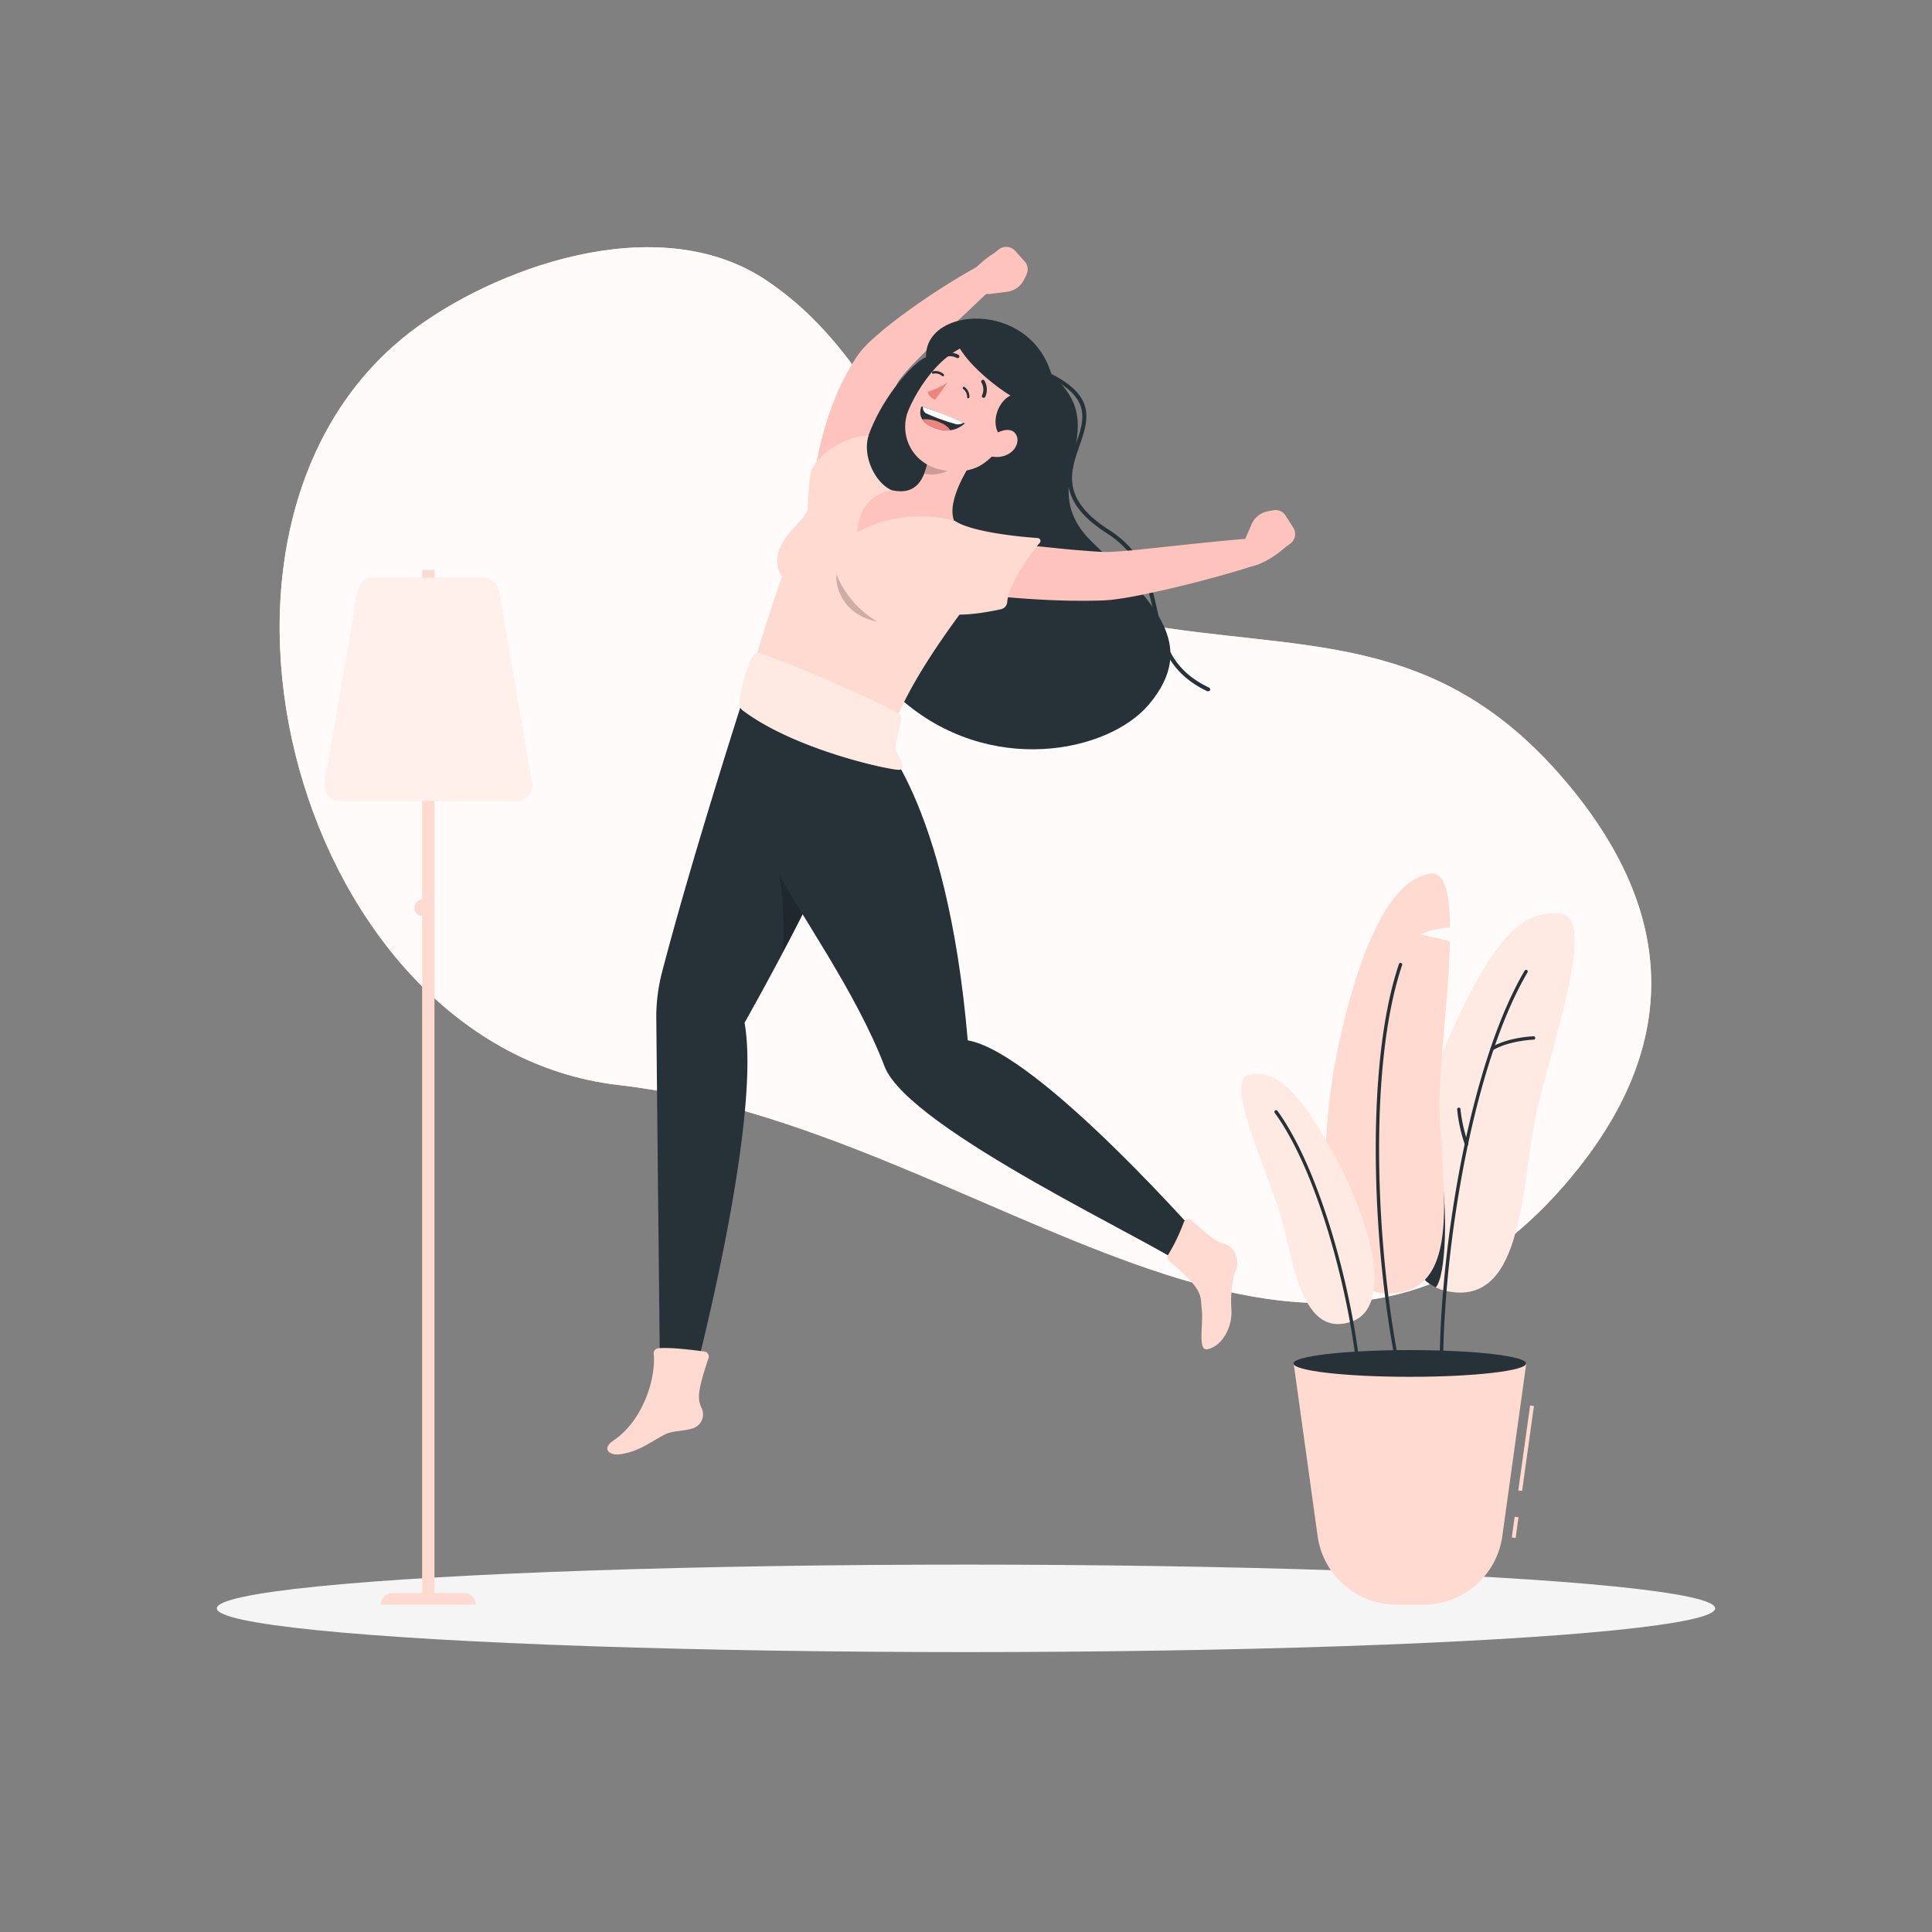 <svg xmlns="http://www.w3.org/2000/svg" viewBox="0 0 500 500"><rect x="0" y="0" width="500" height="500" fill="#808080" stroke="none"/><g id="freepik--background-simple--inject-201"><path d="M294.25,161.29C336.67,168.87,371.43,162.5,405,202c31.76,37.31,27.27,71.94,1.49,102.81-67.35,80.64-151.42-13.17-246.37-24C77.4,271.33,40.43,137,105.9,86.16,127,69.78,170,53.48,198.45,72.63,238.3,99.47,236,150.87,294.25,161.29Z" style="fill:#FFDAD0"></path><path d="M294.25,161.29C336.67,168.87,371.43,162.5,405,202c31.76,37.31,27.27,71.94,1.49,102.81-67.35,80.64-151.42-13.17-246.37-24C77.4,271.33,40.43,137,105.9,86.16,127,69.78,170,53.48,198.45,72.63,238.3,99.47,236,150.87,294.25,161.29Z" style="fill:#fff;opacity:0.9"></path></g><g id="freepik--Shadow--inject-201"><ellipse id="freepik--path--inject-201" cx="250" cy="416.24" rx="193.89" ry="11.32" style="fill:#f5f5f5"></ellipse></g><g id="freepik--Plant--inject-201"><rect x="389.39" y="394.77" width="5.42" height="1" transform="translate(-53.41 729.18) rotate(-82.08)" style="fill:#FFDAD0"></rect><rect x="383.84" y="374.28" width="22.2" height="1" transform="translate(-30.67 714.33) rotate(-82.08)" style="fill:#FFDAD0"></rect><path d="M395,352.86h-60.2l6.2,44.68a20.56,20.56,0,0,0,20.37,17.74h7.06a20.56,20.56,0,0,0,20.37-17.74Z" style="fill:#FFDAD0"></path><ellipse cx="364.85" cy="352.86" rx="30.1" ry="3.46" style="fill:#263238"></ellipse><path d="M374.39,334.12c-17.84-3.77-11-39.47.84-66.08,12-26.92,19.54-32.47,28.56-31.63,9.23.87-1.29,31.16-5.81,49.86S395.09,338.5,374.39,334.12Z" style="fill:#FFDAD0"></path><path d="M374.39,334.12c-17.84-3.77-11-39.47.84-66.08,12-26.92,19.54-32.47,28.56-31.63,9.23.87-1.29,31.16-5.81,49.86S395.09,338.5,374.39,334.12Z" style="fill:#fff;opacity:0.4"></path><path d="M373,353.84h0a.43.43,0,0,1-.43-.43c.19-31.77,8-78.39,22-102.19a.44.44,0,0,1,.6-.16.44.44,0,0,1,.15.59c-13.95,23.68-21.68,70.1-21.86,101.76A.44.44,0,0,1,373,353.84Z" style="fill:#263238"></path><path d="M372.73,302c-3.28,2.3-6.71,2.65-8.8,4.88-1.42,12.54.41,22.82,7.62,26.31C374.25,330.47,374.79,312.4,372.73,302Z" style="fill:#263238"></path><path d="M372.56,283.1c-.61,19.24,7.87,51.71-13.29,51.66-18.24,0-18.89-36.36-12.71-64.85,6.26-28.8,14.77-42.8,23.77-43.82,3.67-.41,4.86,5.48,4.93,13.94-5.94.49-7.5,1.89-7.5,1.89a68.94,68.94,0,0,1,7.47,1.76C375,256.19,372.89,272.57,372.56,283.1Z" style="fill:#FFDAD0"></path><path d="M349.49,342.12c11.78-3.71,4.88-27.33-4.87-44.5-9.85-17.37-15.28-20.63-21.31-19.47s2.9,20.92,7.16,33.24S335.81,346.42,349.49,342.12Z" style="fill:#FFDAD0"></path><path d="M349.49,342.12c11.78-3.71,4.88-27.33-4.87-44.5-9.85-17.37-15.28-20.63-21.31-19.47s2.9,20.92,7.16,33.24S335.81,346.42,349.49,342.12Z" style="fill:#fff;opacity:0.4"></path><path d="M351.66,355.47a.44.44,0,0,1-.43-.39C349.05,333.76,340.83,303,329.9,288a.43.43,0,0,1,.1-.61.42.42,0,0,1,.6.1c11,15.16,19.3,46.11,21.49,67.54a.41.41,0,0,1-.38.47Z" style="fill:#263238"></path><path d="M361.88,354.36a.43.43,0,0,1-.43-.35c-6.32-31.13-8.26-78.35.6-104.53a.44.44,0,0,1,.55-.27.43.43,0,0,1,.27.55c-8.81,26-6.87,73.05-.57,104.08a.43.43,0,0,1-.34.51Z" style="fill:#263238"></path><path d="M386.18,271.85a.47.47,0,0,1-.38-.21.45.45,0,0,1,.15-.6c4.4-2.62,10.74-2.84,11-2.85a.44.44,0,0,1,0,.87c-.06,0-6.38.22-10.58,2.73A.46.46,0,0,1,386.18,271.85Z" style="fill:#263238"></path><path d="M379.52,296.54a.44.44,0,0,1-.41-.3,39.79,39.79,0,0,1-2-9.13.43.43,0,0,1,.41-.45.42.42,0,0,1,.45.41,40.3,40.3,0,0,0,2,8.89.44.44,0,0,1-.27.55Z" style="fill:#263238"></path></g><g id="freepik--Lamp--inject-201"><rect x="109.25" y="147.52" width="3.19" height="266.26" style="fill:#FFDAD0"></rect><path d="M109.35,237.07h0a2.14,2.14,0,0,1-2.13-2.13h0a2.13,2.13,0,0,1,2.13-2.13h0a2.13,2.13,0,0,1,2.14,2.13h0A2.14,2.14,0,0,1,109.35,237.07Z" style="fill:#FFDAD0"></path><path d="M123.11,415.28H98.56a3,3,0,0,1,3-3H120.1a3,3,0,0,1,3,3Z" style="fill:#FFDAD0"></path><path d="M133.75,207.27H87.93a4,4,0,0,1-3.9-4.64l8.62-49.8a4,4,0,0,1,3.91-3.29h28.56a4,4,0,0,1,3.9,3.29l8.63,49.8A4,4,0,0,1,133.75,207.27Z" style="fill:#FFDAD0"></path><path d="M133.75,207.27H87.93a4,4,0,0,1-3.9-4.64l8.62-49.8a4,4,0,0,1,3.91-3.29h28.56a4,4,0,0,1,3.9,3.29l8.63,49.8A4,4,0,0,1,133.75,207.27Z" style="fill:#fff;opacity:0.6"></path></g><g id="freepik--Character--inject-201"><path d="M257.12,65.62l1.43-1.1a3.08,3.08,0,0,1,4.16.39l2.47,2.74a3.09,3.09,0,0,1,.45,3.46L265,72.43a5.78,5.78,0,0,1-4.42,3.09l-4,.51a7,7,0,0,1-5.76-1.92l-.94-.9C251.69,68.88,257.12,65.62,257.12,65.62Z" style="fill:#ffc3bd"></path><path d="M210.14,130.17l.07-1.37.08-1.25c.07-.82.16-1.64.25-2.45.18-1.62.43-3.22.7-4.83a87.8,87.8,0,0,1,2.2-9.51,73.42,73.42,0,0,1,3.36-9.3,59.36,59.36,0,0,1,4.77-8.91,19.68,19.68,0,0,1,2.05-2.61c.64-.71,1.27-1.31,1.9-1.9,1.24-1.15,2.48-2.2,3.71-3.21,2.47-2,5-3.85,7.52-5.65a182.83,182.83,0,0,1,15.64-9.88,3.47,3.47,0,0,1,4.11,5.52l0,0c-4.33,4.2-8.79,8.31-13.1,12.42-2.16,2-4.28,4.13-6.31,6.18-1,1-2,2.06-2.86,3.07-.42.5-.84,1-1.18,1.45a6.55,6.55,0,0,0-.68,1,68.16,68.16,0,0,0-5.6,15.36c-.66,2.71-1.22,5.47-1.67,8.25-.23,1.39-.42,2.78-.6,4.17l-.24,2.08-.11,1-.08.91,0,.35a6.95,6.95,0,0,1-13.86-1Z" style="fill:#ffc3bd"></path><path d="M272.15,97c17.08,14.41-5.45,27.8,10.44,43.23s27.79,26.55,14.76,42.07c-10.49,12.49-41.44,18.81-64.33-1.48s12.68-34.78-3.75-46.9,4.4-39.09,10.4-41.51C239.21,79.29,266.52,77.51,272.15,97Z" style="fill:#263238"></path><path d="M312.66,178.89a.59.59,0,0,1-.22,0c-10.48-5-12.23-12.87-13.92-20.5-1.61-7.25-3.26-14.75-12.15-20.44-13.09-8.38-10.4-16.06-8-22.84,2.25-6.43,4.2-12-6.92-17.51a.51.51,0,0,1-.23-.68.53.53,0,0,1,.69-.23c11.92,5.93,9.74,12.16,7.43,18.76s-4.8,13.69,7.61,21.64c9.24,5.92,10.95,13.62,12.6,21.08,1.71,7.73,3.33,15,13.36,19.79a.51.51,0,0,1,.24.68A.5.5,0,0,1,312.66,178.89Z" style="fill:#263238"></path><path d="M193.68,176.59s-14.21,43.77-22.37,75.11a45.53,45.53,0,0,0-1.46,11.8c.31,32.24,1,96.42,1,96.42l7.67,1.05s18.84-70,14.17-96.28c26.6-47.39,34.56-71.81,34.56-71.81Z" style="fill:#263238"></path><path d="M206.21,213.3l7.36,11.49q-4.53,9.47-10.94,21.67a96,96,0,0,0-2.6-28.38Z" style="opacity:0.2"></path><path d="M198.5,203c-3.46,6.51-1.92,13.9,1.49,20.43,6.52,12.47,21.57,33.25,28.93,52.55,6.25,16.4,71.49,46.28,78.75,52.3L313,323s-44-50.57-62.55-53.76c-5.39-63.13-24.08-79.91-24.08-79.91C213.28,186.94,204.31,192.08,198.5,203Z" style="fill:#263238"></path><path d="M316.67,321.85c-2.33-.58-4.37-2.58-8.25-6a1.28,1.28,0,0,0-2.06.48,48.84,48.84,0,0,1-4,8.34,1.29,1.29,0,0,0,.24,1.73c9.17,7.54,8,9.1,8.4,12.29.53,3.92-1.22,11.18,1.6,10.48,4-1,6.37-6.08,6.09-10.17-.24-3.49.09-7.68,1.15-10.29C320.76,326.5,320,322.69,316.67,321.85Z" style="fill:#FFDAD0"></path><path d="M181.5,364.27c-1-2.35-1-4.26,1.86-12.78a1.29,1.29,0,0,0-1-1.7c-2.83-.4-8.85-1.16-12-.86a1.29,1.29,0,0,0-1.18,1.42c.63,6.41-2.81,17.35-10.4,22.44-3.24,2.17-1.05,4,1.79,3.56,4.64-.65,7.74-3.12,11.29-5,2.26-1.21,4.71-.82,7.35-1.68A3.76,3.76,0,0,0,181.5,364.27Z" style="fill:#FFDAD0"></path><path d="M208.77,132.46c-1.53,3.55-10.93,8.93-6.41,16.88-2.61,7.42-5,14.82-8.68,27.25l35.38,17.17c3.38-10.68,9.2-21.88,24.77-42a9.94,9.94,0,0,0-2.66-14.53c-1.34-.83-2.78-1.68-4.28-2.49a124.24,124.24,0,0,0-16.06-7.79c-1.81-.69-3.71-1.34-5.54-1.93A13.51,13.51,0,0,0,208.77,132.46Z" style="fill:#FFDAD0"></path><path d="M230.83,126.91c-4.18-1.78-7.74-8.62-6.06-14.21-5.76.37-12.55,4-14.92,9.28-.94,5.4-1,16.14-1,16.14Z" style="fill:#FFDAD0"></path><path d="M332.5,141.74l1.45-1.07a3.08,3.08,0,0,0,.76-4.11l-2-3.12a3.08,3.08,0,0,0-3.21-1.38l-1.45.28a5.77,5.77,0,0,0-4.18,3.41l-1.58,3.69a7,7,0,0,0,.27,6.06l.62,1.15C327.88,146.07,332.5,141.74,332.5,141.74Z" style="fill:#ffc3bd"></path><path d="M250,139.39l18.72,2c3.11.31,6.22.65,9.3.92l4.59.36c1.49.11,3.13.2,4.15.19,2.77-.12,6-.4,9.05-.73l9.4-1c6.3-.67,12.65-1.34,19-1.82h0a3.47,3.47,0,0,1,1.34,6.76c-6.14,2-12.31,3.7-18.55,5.25-3.12.78-6.26,1.5-9.44,2.18s-6.32,1.31-9.89,1.73c-2.17.2-3.71.21-5.4.24s-3.32,0-5,0c-3.27-.07-6.52-.19-9.75-.4-6.48-.4-12.85-1-19.29-1.9a7,7,0,0,1,1.67-13.81Z" style="fill:#ffc3bd"></path><path d="M232.85,184.85c1.52,1-2.1,7.38-.72,10s2,4,.74,4.36-26.76-4.85-40.73-15.42a2,2,0,0,1-.75-1.72c.42-5.54,3-13.05,4.6-13.16S227.22,181.21,232.85,184.85Z" style="fill:#FFDAD0"></path><path d="M232.85,184.85c1.52,1-2.1,7.38-.72,10s2,4,.74,4.36-26.76-4.85-40.73-15.42a2,2,0,0,1-.75-1.72c.42-5.54,3-13.05,4.6-13.16S227.22,181.21,232.85,184.85Z" style="fill:#fff;opacity:0.4"></path><path d="M254.08,115.84c-3.52,4.67-9.13,13.65-7.19,18.86,0,0-12.64-3.84-25,3,.65-10.26,8.9-10.83,8.9-10.83,6.43,1.41,8.36-2.93,9.3-7.44Z" style="fill:#ffc3bd"></path><path d="M248.39,117.32l-8.25,2.15a18.08,18.08,0,0,1-.89,3.09c2.36.75,6.55-.2,7.91-2.39A8.56,8.56,0,0,0,248.39,117.32Z" style="opacity:0.2"></path><path d="M263.49,110.06c-6.1,7.43-8.42,11.58-15.26,11.9-11.7.54-16-9-13.09-15.89,3.48-8.14,12-19.31,21.67-17S269.58,102.63,263.49,110.06Z" style="fill:#ffc3bd"></path><path d="M247.1,86.64c.53,5.77,11.06,13.82,14.41,15.72-4.44,2.12-6.42,11.59,1.63,12.39S278.32,82.89,247.1,86.64Z" style="fill:#263238"></path><path d="M238.48,105.2s3.16.71,11.22,4.38c-2,1.72-4.63,2.68-8.75.77S238.48,105.2,238.48,105.2Z" style="fill:#263238"></path><path d="M243.7,109.53a9.19,9.19,0,0,0-5-1,5.13,5.13,0,0,0,2.26,1.82,9,9,0,0,0,5,1A5,5,0,0,0,243.7,109.53Z" style="fill:#ed847e"></path><path d="M238.87,105.3a1.72,1.72,0,0,0,.74,1.65,53,53,0,0,0,7.4,2.7,2.61,2.61,0,0,0,2.34-.23A80.14,80.14,0,0,0,238.87,105.3Z" style="fill:#fff"></path><path d="M245.23,99a20.92,20.92,0,0,1-5.17,2.4c.27,1.39,1.94,2.06,1.94,2.06Z" style="fill:#ed847e"></path><path d="M261.06,117.44a6.14,6.14,0,0,1-5,.53c-2.08-.76-1.57-3.28.31-4.85,1.69-1.42,4.8-2.72,6.26-1.09S263.09,116.32,261.06,117.44Z" style="fill:#ffc3bd"></path><path d="M254.14,102.7a.45.45,0,0,1,0-.36A3.6,3.6,0,0,0,254,99a.46.46,0,0,1,.13-.63.44.44,0,0,1,.63.12,4.55,4.55,0,0,1,.24,4.18.46.46,0,0,1-.6.24A.41.41,0,0,1,254.14,102.7Z" style="fill:#263238"></path><path d="M250.38,103a.33.33,0,0,1-.1-.23,2.53,2.53,0,0,0-1-2.09.32.32,0,0,1-.08-.44.31.31,0,0,1,.44-.09,3.16,3.16,0,0,1,1.25,2.62.33.33,0,0,1-.33.32A.31.31,0,0,1,250.38,103Z" style="fill:#263238"></path><path d="M244.05,97.39a.32.32,0,0,1-.24-.08,2.55,2.55,0,0,0-2.22-.6.31.31,0,0,1-.39-.21.32.32,0,0,1,.21-.4,3.13,3.13,0,0,1,2.81.73.32.32,0,0,1,0,.45A.36.36,0,0,1,244.05,97.39Z" style="fill:#263238"></path><path d="M243.91,92.57a.43.43,0,0,1-.25-.23.47.47,0,0,1,.23-.61,4.53,4.53,0,0,1,4.18.11.46.46,0,0,1,.15.63.47.47,0,0,1-.64.15,3.59,3.59,0,0,0-3.31-.05A.45.45,0,0,1,243.91,92.57Z" style="fill:#263238"></path><path d="M216.44,148.58a25.09,25.09,0,0,0,10.64,12.3C218.48,159.22,216.16,152.41,216.44,148.58Z" style="opacity:0.2"></path><path d="M246.89,134.7c4.64,3.09,17.39,4.24,21.63,4.54a.77.77,0,0,1,.6,1.23c-1.92,2-8.19,10.86-8.44,15.3a2.06,2.06,0,0,1-1.6,1.89c-12.32,2.69-17.94,1.23-20.25-1.95C236.41,152.38,246.89,134.7,246.89,134.7Z" style="fill:#FFDAD0"></path></g></svg>
